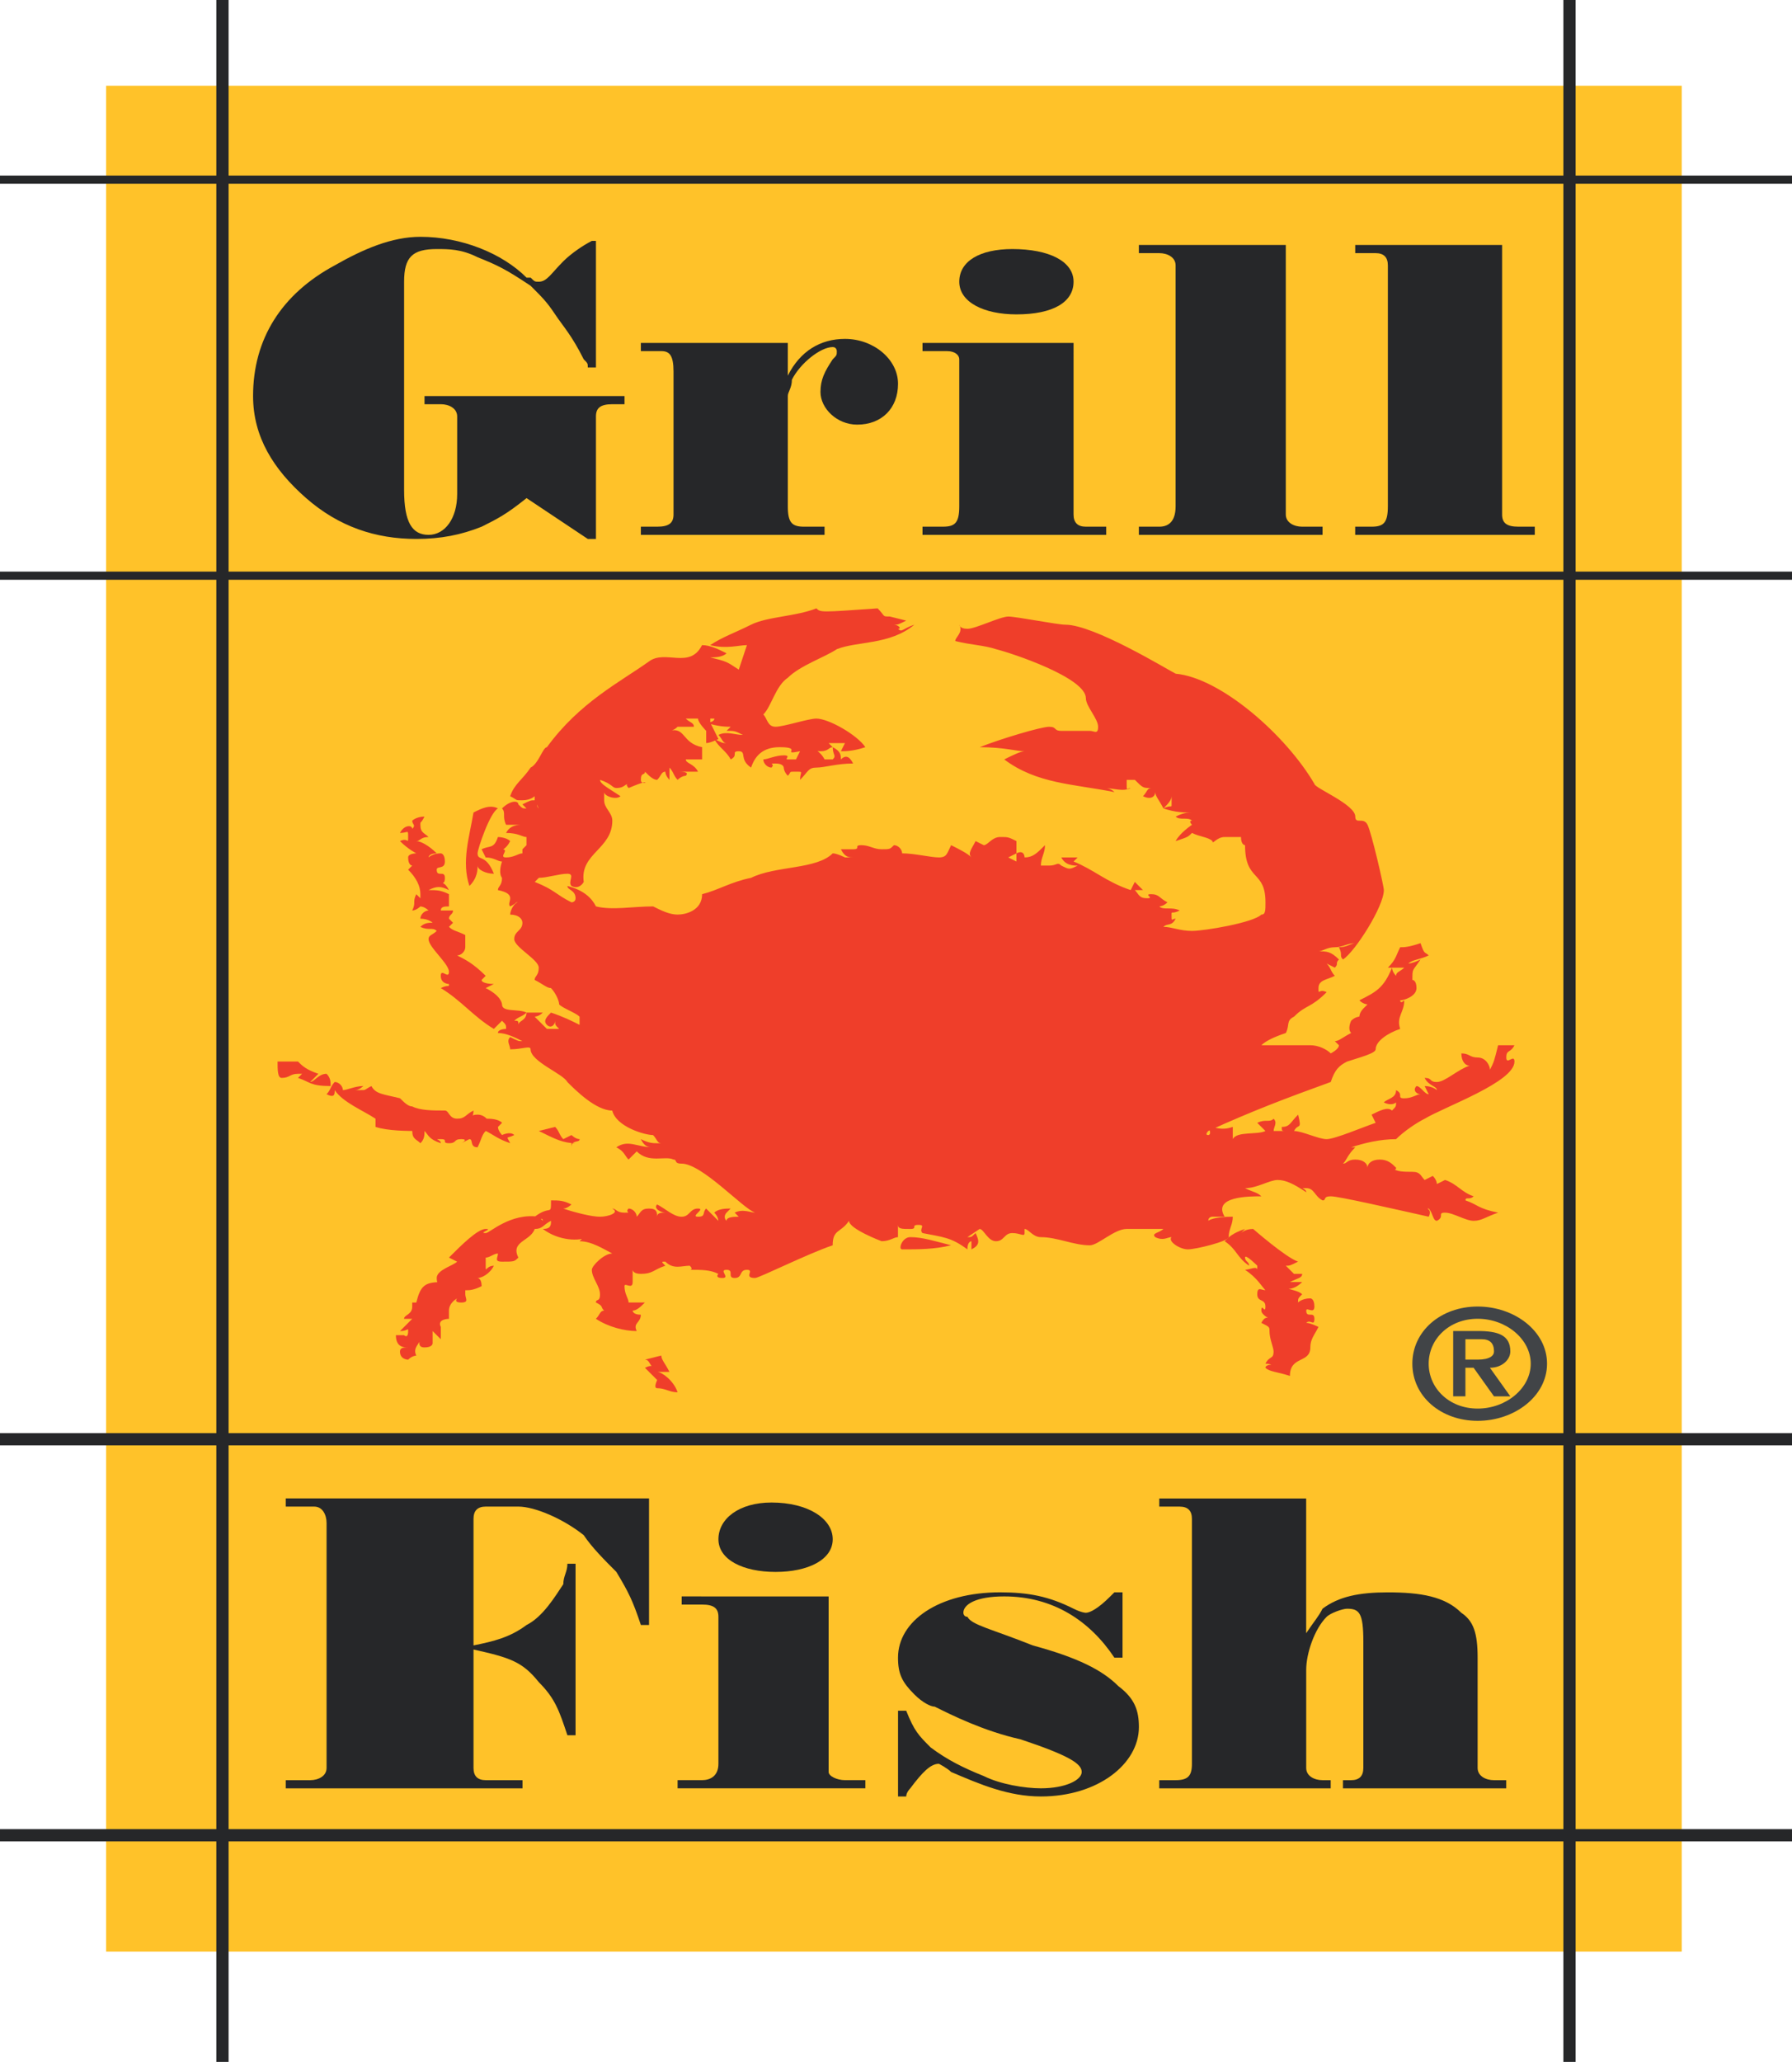 <?xml version="1.0" encoding="utf-8"?>
<!-- Generator: Adobe Illustrator 16.0.0, SVG Export Plug-In . SVG Version: 6.00 Build 0)  -->
<!DOCTYPE svg PUBLIC "-//W3C//DTD SVG 1.1//EN" "http://www.w3.org/Graphics/SVG/1.1/DTD/svg11.dtd">
<svg version="1.1" id="Layer_1" xmlns="http://www.w3.org/2000/svg" xmlns:xlink="http://www.w3.org/1999/xlink" x="0px" y="0px"
	 width="152.78px" height="175.748px" viewBox="19.989 8.504 152.78 175.748" enable-background="new 19.989 8.504 152.78 175.748"
	 xml:space="preserve">
<g>
	<polygon fill="#FFC229" points="29.037,15.812 163.371,15.812 163.371,174.854 29.037,174.854 	"/>
	<path fill="#EF3E2A" d="M89.592,60.358c0.348,0.348,0.348,0.348,5.22,0c0.696,0.696,0.348,0.696,1.044,0.696l1.392,0.348
		c-0.696,0.348-0.696,0.348-1.044,0.348c0.348,0,0.695,0.348,0.348,0.348c0.348,0.348,0.348,0,1.393-0.348
		c-2.088,1.74-4.874,1.392-6.612,2.088c-1.044,0.696-3.132,1.392-4.177,2.436c-1.044,0.696-1.392,2.436-2.088,3.132
		c0.348,0.348,0.348,1.044,1.044,1.044c0.696,0,2.784-0.696,3.48-0.696c1.044,0,3.48,1.392,4.176,2.437
		c-1.044,0.348-1.74,0.348-2.088,0.348l0.348-0.696c0,0-1.044,0-1.392,0c0,0,0,0,0.348,0.348c-0.348,0-0.348,0.348-1.044,0.348
		s-0.696-0.348-1.044-0.348l0,0c0.348,0,1.044,0.348,1.392,1.044h0.696c0.348-0.348,0-0.348,0-1.044
		c0.696,0.348,0.696,0.696,0.696,1.044c0.348-0.348,0.696-0.348,1.044,0.348c-1.392,0-2.436,0.348-3.132,0.348
		c-0.696,0-0.696,0.348-1.392,1.044c0-0.696,0.348-0.696-0.348-0.696c-0.696,0-0.348,0-0.696,0.348
		c-0.348-0.348-0.348-0.696-0.348-0.696s0-0.348-0.696-0.348c-0.696,0,0,0-0.348,0.348c-0.348,0-0.696-0.348-0.696-0.696
		c0.348,0,1.044-0.348,1.74-0.348c0.696,0,0,0.348,0.348,0.348h0.696l0.348-0.696c-1.74,0.348,0.348-0.348-1.74-0.348
		c-1.392,0-2.088,0.696-2.436,1.74c-1.044-0.696-0.348-1.392-1.044-1.392s0,0.348-0.696,0.696c-0.348-0.696-1.044-1.044-1.392-1.74
		c0.696,0.348,0.696,0.348,1.044,0.348c-0.348,0-0.348-0.348-0.696-0.696c0.696-0.348,1.392,0,2.088,0
		c-0.696-0.348-0.696-0.348-1.392-0.348l0.348-0.348c-0.348,0-1.044,0-2.088-0.348c0,0,0.696,0,0.696-0.348c0,0,0,0-0.348,0v0.348
		c0,0,0.348,0.696,0.696,1.392c0,0-0.696,0.348-1.044,0.348c0-0.348,0-1.044,0-1.044s-0.696-0.696-0.696-1.044h-1.044
		c0.348,0.348,0.696,0.348,0.696,0.696h-1.392c-0.348,0.348-0.696,0.348-0.696,0.348c1.392-0.348,1.044,1.044,2.784,1.393v1.044
		c-0.696,0-1.044,0-1.392,0c0,0.348,0.696,0.348,1.044,1.044h-1.74c0.348,0,1.044,0,0.696,0.348c0,0-0.348,0-0.696,0.348
		c-0.348-0.348-0.348-0.696-0.696-1.044c0,0,0,0.348,0,1.044c0,0-0.348-0.348-0.348-0.696c-0.348,0-0.348,0.348-0.696,0.696
		c-0.348,0-0.696-0.348-1.044-0.696c0,0.348-0.348,0-0.348,0.696s1.392-0.348-1.044,0.696c0,0-0.348-0.348,0-0.348
		c-0.348,0-0.348,0.348-1.044,0.348c-0.348,0-0.348-0.348-1.392-0.696c0,0.348,0.696,0.696,1.74,1.392
		c-0.348,0.348-1.392,0-1.392-0.348c0,0.348,0,0,0,0.696c0,0.696,0.696,1.044,0.696,1.74c0,2.436-2.784,2.784-2.436,5.22
		c0,0-0.348,0.696-1.044,0.348c-0.348-0.348,0.348-1.044-0.348-1.044c-0.696,0-1.74,0.348-2.436,0.348l-0.348,0.348
		c1.74,0.696,1.74,1.044,3.132,1.74c0,0,0.348,0,0.348-0.348c0-0.696-0.696-0.696-0.696-1.044c1.392,0.348,2.088,1.044,2.436,1.74
		c1.392,0.348,3.132,0,4.873,0c0.696,0.348,1.392,0.696,2.088,0.696c0.696,0,2.088-0.348,2.088-1.74
		c1.392-0.348,2.436-1.044,4.176-1.392c2.088-1.044,5.568-0.696,6.96-2.088c0.348,0,1.044,0.348,1.044,0.348s0.348,0,0.696,0
		c-0.348,0-0.696,0-1.044-0.696c0.348,0,0.348,0,1.044,0c0.696,0,0-0.348,0.696-0.348c0.696,0,1.044,0.348,1.74,0.348
		c0.696,0,0.696,0,1.044-0.348c0.348,0,0.695,0.348,0.695,0.696c1.045,0,2.437,0.348,3.133,0.348c0.695,0,0.695-0.348,1.044-1.044
		c0.696,0.348,1.394,0.696,1.739,1.044c-0.348-0.348,0-0.696,0.349-1.392l0.696,0.348c0.348,0,0.695-0.696,1.392-0.696
		s0.696,0,1.394,0.348v1.044l-0.696,0.348l0.696,0.348c0,0,0-0.348,0-0.696c0.695-0.348,0.695,0.348,0.695,0.348
		c0.696,0,1.044-0.348,1.74-1.044c0,0.696-0.35,1.044-0.35,1.74c0.35,0,0,0,0.697,0c0.695,0,0.695-0.348,1.043,0
		c0.696,0.348,0.696,0.348,1.394,0c-0.349,0-1.046,0-1.394-0.696h1.394l-0.349,0.348c1.739,0.696,2.783,1.74,4.871,2.436l0.35-0.696
		c0,0,0.348,0.348,0.695,0.696c-0.349,0-0.349,0-0.695,0c0.348,0.348,0.348,0.696,1.044,0.696c0.694,0-0.349-0.348,0.348-0.348
		c0.697,0,0.696,0.348,1.394,0.696c-0.35,0.348-0.696,0.348-0.696,0.348c0.348,0.348,1.044,0,1.739,0.348
		c-0.695,0.348-0.695,0-0.695,0.348c0,0.696,0,0.348,0.348,0.348c-0.348,0.696-0.695,0.348-1.044,0.696
		c0.696,0,1.394,0.348,2.437,0.348c1.045,0,5.221-0.696,5.916-1.392c0.349,0,0.349-0.348,0.349-1.044c0-2.784-1.74-1.74-1.74-4.872
		c0,0-0.348,0-0.348-0.696c0-0.348,0.348-0.348,0.348,0c-0.348,0-1.044,0-1.739,0s-1.043,0.696-1.043,0.348
		c-0.35-0.348-1.045-0.348-1.74-0.696c-0.35,0.348-0.35,0.348-1.394,0.696c0.349-0.696,1.394-1.392,1.394-1.392s-0.35-0.348,0-0.348
		c-0.35-0.348-1.045,0-1.394-0.348c0.696-0.348,1.044-0.348,1.394-0.348c-0.696,0-1.394,0-2.438-0.348
		c0.696-0.348,0.696,0,0.696-0.348v-0.696c0,0.348-0.349,0.696-0.696,1.044c-0.348-0.696-0.695-1.044-0.695-1.392
		c0,0.348-0.349,0.696-1.045,0.348c0.35-0.348,0.35-0.696,0.696-0.696c-0.696,0-0.696,0-1.392-0.696h-0.696c0,0,0-0.348,0,0.348
		c0,0.696,0,0.348,0.349,0.348c-0.695,0.348-1.393,0-2.437,0c0.349,0,0.694,0,1.044,0.348c-3.48-0.696-6.611-0.696-9.396-2.784
		c0.696-0.348,1.393-0.696,1.74-0.696c-0.695,0-1.74-0.348-3.828-0.348c1.739-0.696,5.221-1.74,5.916-1.74
		c0.696,0,0.348,0.348,1.045,0.348h2.437c0.348,0,0.694,0.348,0.694-0.348c0-0.696-1.043-1.74-1.043-2.436
		c0-1.74-6.265-3.828-7.656-4.176c-1.045-0.348-2.088-0.348-3.48-0.696c0-0.348,0.696-0.696,0.35-1.392c0,0,0,0.348,0.695,0.348
		s2.783-1.044,3.479-1.044s4.177,0.696,4.872,0.696c2.437,0,8.701,3.828,9.396,4.176c3.827,0.348,9.396,5.22,11.832,9.396
		c0,0.348,3.48,1.74,3.48,2.784c0,0.696,0.695,0,1.044,0.696c0.348,0.696,1.392,5.22,1.392,5.568c0,1.392-2.436,5.22-3.479,5.916
		c-0.35-0.348,0-0.348-0.35-1.044c0.696,0,1.045-0.348,1.394-0.348c-0.696,0-1.044,0.348-1.74,0.348s-1.044,0.348-1.394,0.348
		c0.697,0,1.045,0,1.74,0.696c-0.348,0.348,0,0.348-0.348,0.696l-0.695-0.348c0.348,0.348,0.348,0.696,0.695,1.044
		c-0.695,0.348-1.393,0.348-1.393,1.044c0,0.696,0,0,0.695,0.348c-1.392,1.392-1.74,1.044-2.783,2.088
		c-0.696,0.348-0.349,0.696-0.696,1.393c-1.044,0.349-1.74,0.695-2.089,1.044c1.045,0,3.48,0,4.178,0
		c0.695,0,1.393,0.348,1.738,0.694c0,0,0.697-0.349,0.697-0.694c0,0,0,0-0.349-0.349c0.349,0,0.696-0.349,1.392-0.695
		c-0.348-0.35,0-1.045,0-1.045c0.35-0.348,0.696-0.348,0.696-0.348s0-0.348,0.349-0.696c0,0,0,0-0.349,0c0,0,0,0,0.349,0
		l0.349-0.348c0,0-0.349,0-0.696-0.348c1.393-0.696,2.088-1.044,2.784-2.784c0,0,0,0.348,0.349,0.696
		c0-0.348,0.348-0.348,0.695-0.696c-0.348,0-0.695,0-1.393,0c0.695-0.696,0.695-1.044,1.045-1.74c0.348,0,0.695,0,1.738-0.348
		c0.35,1.044,0.35,0.696,0.696,1.044c-0.696,0.348-1.392,0.348-1.739,0.696c0,0,0.348,0,1.043-0.348
		c-0.695,1.044-0.695,0.696-0.695,1.74c0,0,0.349,0,0.349,0.696c0,0.696-1.044,1.044-1.392,1.044c0,0,0,0.348,0.348,0
		c0,1.044-0.695,1.392-0.348,2.436c-1.045,0.35-2.09,1.045-2.09,1.74c0,0.348-1.392,0.697-2.436,1.045
		c-0.695,0.348-1.044,0.695-1.393,1.74c-3.828,1.391-6.612,2.436-10.44,4.176c0,0-0.349,0.348,0,0.348c0,0,0.349,0,0-0.695
		c0.696,0,1.044,0.349,2.088,0v0.695v0.348c0.349-0.694,2.089-0.348,2.784-0.694l-0.695-0.695c0.695-0.351,1.045,0,1.393-0.351
		c0.349,0.351,0,0.697,0,1.046c0,0,0.695,0,1.043,0c-0.348,0-0.348,0-0.348-0.349c0.696,0,0.696-0.348,1.393-1.045
		c0.349,1.394,0,0.697-0.348,1.394c0.695,0,2.088,0.694,2.783,0.694c0.696,0,3.133-1.043,4.176-1.391c0,0,0,0-0.348-0.697
		c0.696-0.348,1.393-0.695,1.74-0.348c0.348-0.348,0.348-0.348,0.348-0.695c0,0-0.348,0.348-1.044,0
		c0.349-0.35,1.044-0.35,1.044-1.045c0.696,0.348,0,0.695,0.696,0.695s1.044-0.348,1.392-0.348c-0.348,0-0.695-0.349-0.348-0.695
		c0.348,0,0.695,0.695,1.044,0.695c0,0,0,0-0.349-0.695c0.695,0,1.045,0.348,1.045,0.348c0-0.348-0.696-0.348-1.045-1.043
		c0.695,0,0.349,0.348,1.045,0.348c0.695,0,1.74-1.045,2.783-1.393c-0.349,0-0.695-0.348-0.695-1.045c0.695,0,0.695,0.35,1.392,0.35
		s1.046,0.695,1.046,1.043c0.348-0.694,0.348-0.694,0.694-2.088h1.394c-0.35,0.695-0.696,0.348-0.696,1.045
		c0,0.695,0.696-0.35,0.696,0.349c0,1.739-5.916,3.827-7.656,4.87c-0.696,0.351-1.74,1.046-2.438,1.74
		c-1.392,0-2.783,0.349-3.828,0.697c0,0,0,0,0.35,0c-0.696,0.695-0.696,1.043-1.045,1.391c0.349,0,0.349-0.348,1.045-0.348
		c0.695,0,1.044,0.348,1.044,0.697c0-0.35,0.348-0.697,1.044-0.697c0.695,0,1.044,0.348,1.392,0.697c0,0.348-0.348,0-0.348,0
		c0.348,0.348,1.044,0.348,1.739,0.348s0.695,0.348,1.045,0.695l0.695-0.348c0.349,0.348,0.349,0.694,0.349,0.694l0.696-0.348
		c1.043,0.348,1.392,1.045,2.436,1.394c-0.348,0.348-0.696,0-0.696,0.348c1.044,0.348,1.044,0.695,2.784,1.045
		c-1.044,0.348-1.393,0.695-2.088,0.695c-0.696,0-1.74-0.695-2.436-0.695c-0.696,0,0,0.348-0.696,0.695
		c-0.349,0-0.349-0.695-0.696-1.045c-0.348,0,0.348,0,0,0.696c-3.132-0.696-7.656-1.739-8.354-1.739
		c-0.694,0-0.348,0.348-0.694,0.348c-0.696-0.348-0.696-1.043-1.394-1.043c-0.696,0,0,0,0,0.348
		c-1.043-0.697-1.74-1.045-2.436-1.045s-1.74,0.697-2.785,0.697c0.696,0.348,1.045,0.348,1.393,0.695c-1.043,0-4.176,0-3.131,1.739
		h-1.045c0,0-0.349,0-0.349,0.349c0,0,0.349-0.349,2.088-0.349c0,0.695-0.348,1.043-0.348,1.74c0,0.348-2.784,1.043-3.48,1.043
		c-0.694,0-1.739-0.695-1.392-1.043c-0.348,0-0.696,0.348-1.393,0c-0.349-0.349,0.349-0.349,0.695-0.697c-1.044,0-2.436,0-3.132,0
		c-1.044,0-2.437,1.394-3.132,1.394c-1.393,0-2.784-0.695-4.178-0.695c-0.694,0-1.043-0.697-1.392-0.697c0,0,0,0,0,0.35
		c0,0.349-0.349,0-1.044,0s-0.695,0.695-1.393,0.695s-1.045-1.045-1.393-1.045l-1.044,0.697c0.349,0,0.349,0,0.695-0.348
		c0.349,0.694,0.349,1.043-0.349,1.391c0,0,0-0.348,0-0.695c0,0-0.348,0-0.348,0.695c-1.393-1.043-2.089-1.043-3.829-1.391
		c-0.348-0.351,0.349-0.697-0.348-0.697c-0.697,0,0,0.348-0.696,0.348c-0.695,0-1.043,0-1.043-0.348v0.348v0.697
		c-0.348,0-0.696,0.348-1.392,0.348c0,0-2.784-1.045-2.784-1.74c-0.696,1.045-1.392,0.695-1.392,2.088
		c-2.088,0.697-6.265,2.785-6.612,2.785c-1.044,0,0-0.697-0.696-0.697c-0.696,0-0.348,0.697-1.044,0.697
		c-0.696,0,0-0.697-0.696-0.697c-0.696,0,0.348,0.697-0.348,0.697s-0.348-0.35-0.348-0.35c-0.696-0.348-1.392-0.348-2.436-0.348
		c0,0,0.348,0,0-0.348c-0.696,0-1.392,0.348-2.088-0.349c-0.348,0-0.348,0,0,0.349c-1.044,0.348-1.044,0.694-2.088,0.694
		c-0.696,0-0.696-0.349-0.696-0.349c0,0.349,0,0.349,0,1.046c0,0.694-0.696,0-0.696,0.348c0,0.695,0.348,1.045,0.348,1.394
		c0.348,0,0.696,0,1.392,0c-0.348,0.348-0.696,0.694-1.044,0.694c0,0,0,0.349,0.696,0.349c0,0.696-0.696,0.696-0.348,1.393
		c-1.044,0-2.436-0.348-3.48-1.045c0.348-0.348,0.348-0.695,0.696-0.695c-0.348-0.348,0-0.348-0.696-0.695
		c0-0.348,0.348,0,0.348-0.696c0-0.695-0.696-1.392-0.696-2.089c0-0.348,1.044-1.391,1.74-1.391c-0.696-0.35-1.74-1.045-2.784-1.045
		c0.348-0.348,0.348-0.348,0.696-0.348c-0.696,0.348-2.436,0.348-3.829-0.697c0.696,0,0.696-0.348,0.696-0.695
		c-0.696,0.349-0.696,0.695-1.392,0.695c-0.348,1.045-2.088,1.045-1.392,2.438c-0.348,0.349-0.348,0.349-1.392,0.349
		c-0.696,0-0.348-0.349-0.348-0.694c-0.348,0-0.696,0.348-1.044,0.348v0.695c0,0.694,0,0,0.696,0
		c-0.348,0.694-1.044,1.045-1.392,1.045c0,0,0.348,0,0.348,0.694c-0.696,0.349-1.044,0.349-1.392,0.349c0,0,0,0,0,0.348
		c0,0.35,0.348,0.697-0.348,0.697s-0.348-0.349-0.348-0.349s-0.696,0.349-0.696,1.043c0,0.349,0,0.349,0,0.695
		c0,0-1.044,0-0.696,0.696v1.043l-0.696-0.694c0,0.349,0,0.349,0,1.045c0,0,0,0.349-0.696,0.349c-0.696,0-0.348-0.697-0.348-0.697
		c0,0.35-0.696,0.697-0.348,1.393c0,0-0.348,0-0.696,0.348c0,0-0.696,0-0.696-0.694c0-0.349,0.348-0.349,0.696-0.349
		c-0.348,0-1.044,0-1.044-1.045h0.696c0,0,0.348,0.349,0.348-0.348c0-0.348,0,0-0.696,0c0.696-0.695,0.696-0.695,1.044-1.045
		c0,0,0,0-0.696,0c0-0.348,0.696-0.348,0.696-1.043s0,0,0-0.348h0.348c0.348-1.394,0.696-1.74,2.088-1.74
		c0,0-0.348,0.348-0.348-0.348c0-0.697,1.392-1.045,1.74-1.394c0,0,0,0-0.696-0.349c1.044-1.045,2.436-2.438,3.132-2.438
		c0.696,0-0.696,0.35,0,0.35c0.348,0,2.088-1.739,4.524-1.393c0.348,0.348,0.348,0.348,0.348,0.348c0-0.348-0.348,0-0.696-0.348
		c1.392-1.045,1.392,0,1.392-1.393c0.696,0,1.044,0,1.74,0.348c0,0-0.348,0.348-0.696,0.348c1.044,0.351,2.437,0.697,3.132,0.697
		c0.696,0,1.74-0.348,1.044-0.697c0.348,0,0.348,0.351,1.044,0.351c0.696,0,0,0,0.348-0.351c0.348,0,0.696,0.351,0.696,0.697
		c0.348-0.348,0.348-0.697,1.044-0.697c0.696,0,0.696,0.351,0.696,0.697c0-0.348,0.348-0.348,0.696-0.348
		c-0.348,0-1.044-0.35-0.696-0.697c0.696,0.348,1.392,1.045,2.088,1.045s0.696-0.697,1.392-0.697c0.696,0-0.696,0.697,0,0.697
		c0.696,0,0.348-0.348,0.696-0.697l1.044,1.045c0,0,0-0.348-0.348-0.694c0.348-0.351,1.044-0.351,1.392-0.351
		c-0.348,0.351-0.348,0.351-0.348,0.351s-0.348,0.348,0,0.694c0-0.348,0.696-0.348,1.044-0.348c0,0,0,0-0.348-0.348
		c0.696-0.35,1.392,0,1.74,0c-1.044-0.35-4.524-4.178-6.264-4.178c-0.696,0-0.348-0.349-0.696-0.349
		c-0.696-0.348-2.088,0.349-3.132-0.694l-0.696,0.694c-0.348-0.348-0.348-0.694-1.044-1.043c1.044-0.696,1.74,0,3.132,0
		c-0.348,0-0.696,0-1.044-0.696c0.696,0.348,1.044,0.348,1.392,0.348c0,0,0,0,0.348,0c-0.348,0-0.348-0.348-0.696-0.695
		c-0.696,0-3.132-0.695-3.48-2.088c-1.392,0-3.132-1.74-3.828-2.436c-0.348-0.697-3.132-1.74-3.132-2.785c0-0.348-0.696,0-1.74,0
		c0-0.348-0.348-0.695,0-1.043c0.696,0.348,0.696,0.348,1.044,0.348c-0.696-0.348-1.392-0.695-2.088-0.695
		c0-0.35,0.696-0.35,0.696-0.35c0-0.347,0-0.347-0.348-0.695c0,0-0.348,0.348-0.696,0.695c-1.74-1.043-2.784-2.436-4.524-3.479
		c0.696-0.348,0.696,0,0.696-0.348c0,0-0.696,0-0.696-0.696c0-0.696,0.696,0.348,0.696-0.348s-1.74-2.088-1.74-2.784
		c0-0.348,0.348-0.348,0.696-0.696c-0.348-0.348-0.696,0-1.392-0.348c0.348-0.348,0.696-0.348,1.044-0.348
		c0,0-0.348-0.348-1.044-0.348c0-0.348,0.348-0.696,0.696-0.696c-0.348-0.348-0.696-0.348-0.696-0.348s-0.348,0.348-0.696,0.348
		c0.348-0.696,0-0.696,0.348-1.392l0.348,0.348c0,0,0,0,0-0.348c0-0.696-0.348-1.392-1.044-2.088l0.348-0.348
		c0,0-0.348,0-0.348-0.696c0-0.348,0.696-0.348,0.696-0.348s-0.696-0.348-1.392-1.044c0.696-0.348,0.696,0.348,0.696-0.348
		c0-0.696,0-0.348-0.696-0.348c0.348-0.696,1.044-0.696,1.044-0.348c0.348-0.348,0-0.348,0-0.696c0,0,0.348-0.348,1.044-0.348
		c-0.348,0.696-0.348,0.348-0.348,0.696c0,0.696,0.348,0.696,0.696,1.044c-0.696,0-0.696,0.348-1.044,0.348
		c0.348,0,1.044,0.348,1.74,1.044c-0.696,0-0.696,0.348-0.696,0.348s0.348-0.348,1.044-0.348c0,0,0.348,0,0.348,0.696
		s-0.696,0.348-0.696,0.696c0,0.696,0.696,0,0.696,0.696c0,0.696-0.348,0.348-0.696,0.348c0.348,0,0.696,0,1.044,0.696
		c-0.696-0.348-1.044-0.348-1.74,0c0.696,0,1.044,0,1.74,0.348v1.044c-0.348,0-0.696,0-0.696,0.348c0,0,0.696,0,1.044,0
		c0,0.348-0.348,0.348-0.348,0.696l0.348,0.348c-0.348,0.348-0.348,0.348-0.348,0.348c0.348,0.348,0.696,0.348,1.392,0.696v1.044
		c0,0.348-0.348,0.696-0.696,0.696c0.696,0.348,1.392,0.696,2.436,1.74l-0.348,0.348c0,0.348,1.044,0.348,1.044,0.348l-0.696,0.348
		c1.392,0.696,1.392,1.392,1.392,1.392c0,0.696,1.392,0.348,2.088,0.696c-0.348,0.348-0.696,0.348-1.044,0.696
		c0.348,0,0.348,0,0.348,0.348c0-0.348,0.696-0.348,0.696-1.044h1.392c-0.348,0.348-0.696,0.348-0.696,0.348
		s0.348,0.348,1.044,1.043h1.044c-0.348-0.347-0.348-0.347-0.348-0.695c0,0.348-0.348,0.695-0.696,0.348
		c-0.348-0.348,0-0.696,0.348-1.044c1.044,0.348,1.74,0.696,2.436,1.044c0-0.348,0-0.696,0-0.696
		c-0.348-0.348-1.392-0.696-1.74-1.044c0-0.348-0.348-1.044-0.696-1.392c-0.348,0-0.696-0.348-1.392-0.696
		c0-0.348,0.348-0.348,0.348-1.044c0-0.696-2.088-1.74-2.088-2.436c0-0.696,0.696-0.696,0.696-1.392
		c0-0.348-0.348-0.696-1.044-0.696c0-0.348,0.348-1.044,0.696-1.044c-0.348,0,0,0-0.696,0.348c-0.348-0.348,0.696-1.044-1.044-1.392
		c0-0.348,0.348-0.348,0.348-1.044c0,0-0.348-0.348,0-1.392c-0.348,0-0.696-0.348-1.392-0.348c0,0,0,0-0.348-0.696
		c0.696-0.348,1.044,0,1.392-1.044c0,0,0.696,0,1.044,0.348c-0.348,0.696-0.696,0.696-1.044,1.044c0,0-0.348-0.348,0.348-0.348
		s-0.348,0.696,0.348,0.696c0.696,0,1.044-0.348,1.392-0.348c0,0,0,0,0-0.348l0.348-0.348v-0.696c-0.348,0-0.696-0.348-1.74-0.348
		c0.348-0.696,1.044-0.696,1.392-0.696c-0.348,0-0.696,0-1.392,0c-0.348-0.696,0-1.044-0.348-1.392
		c0.696-0.696,1.392-0.696,1.392-0.348c0.348,0.348,0.348,0.348,0.696,0.348c0,0,0,0-0.348-0.348
		c0.696-0.348,0.696-0.348,1.044-0.348c0.348,0,0,0.348,0.348,0.696l-0.348-0.696v-0.348c0,0-0.348,0.348-1.044,0.348
		c-0.696,0-0.348,0-1.044-0.348c0.348-1.044,1.044-1.392,1.74-2.436c0.696-0.348,1.044-1.74,1.392-1.74
		c2.784-3.829,6.265-5.568,8.701-7.309c1.392-1.044,3.48,0.696,4.524-1.392c0.696,0,1.392,0.348,2.088,0.696
		c-0.348,0.348-1.044,0.348-1.392,0.348c1.392,0.348,1.392,0.348,2.436,1.044c0,0,0.348-1.044,0.696-2.088
		c-0.696,0-1.74,0.348-3.132,0c1.044-0.696,2.088-1.044,3.48-1.74C85.416,61.054,87.852,61.054,89.592,60.358L89.592,60.358z"/>
	<path fill="#EF3E2A" d="M71.147,73.235h2.088c0.348,0,0,0.348-0.696,0.348c-0.696,0-1.044,0.696-2.088,1.044
		c0-0.696,1.044-1.392,1.044-1.392C71.147,73.235,71.147,73.235,71.147,73.235L71.147,73.235z"/>
	<path fill="#EF3E2A" d="M62.446,77.411c-0.696,0.348-1.74,3.48-1.74,3.828c0,0.696,0.696,0,1.392,1.74
		c-0.696,0-1.392-0.348-1.392-0.696c0,0.348,0,1.044-0.696,1.74c-0.696-2.088,0-4.176,0.348-6.264
		C61.054,77.411,61.75,77.063,62.446,77.411L62.446,77.411z"/>
	<path fill="#EF3E2A" d="M45.394,98.987c0.348,0.349,0.696,0.695,1.74,1.044l-0.696,0.696c0.348,0,0.696-0.696,1.392-0.696
		c0.348,0.35,0.348,0.696,0.348,1.045c-1.74,0-1.74-0.349-2.784-0.695l0.348-0.35c0,0,0.696,0-0.348,0
		c-0.696,0-0.696,0.35-1.392,0.35c-0.348,0-0.348-0.696-0.348-1.394H45.394L45.394,98.987z"/>
	<path fill="#EF3E2A" d="M48.526,100.729c0.348,0,0.696,0.348,0.696,0.694c0.348,0,1.044-0.348,1.74-0.348
		c0,0-0.348,0.348-0.696,0.348c0,0-0.348,0,0.348,0c0.696,0,0.348,0,1.044-0.348c0.348,0.694,1.044,0.694,2.436,1.043
		c0.348,0.35,0.696,0.696,1.044,0.696c0.696,0.349,1.74,0.349,2.784,0.349c0.348,0,0.348,0.694,1.044,0.694
		c0.696,0,0.696-0.348,1.392-0.694c0,0.694-0.348,0.348,0.348,0.348c0.696,0,1.044,0.697,1.044,0.697s0,0-0.348-0.351
		c0.348,0,1.044,0,1.392,0.351l-0.348,0.349c0,0.348,0.348,0.694,0.348,0.694s0.696-0.349,1.044,0c-0.696,0.349-0.696,0-0.348,0.695
		c-1.044-0.349-1.392-0.695-2.088-1.044c-0.348,0.349-0.348,0.695-0.696,1.394c-0.696,0-0.348-0.696-0.696-0.696l-0.696,0.348
		c0,0,0.696-0.348,0-0.348s-0.348,0.348-1.044,0.348s0-0.348-0.696-0.348c-0.696,0,0,0,0,0.348
		c-1.044-0.348-1.044-0.695-1.392-1.043c0,0.348,0,0.695-0.348,1.043c-0.348-0.348-0.696-0.348-0.696-1.043c0-0.348,0.348,0,0.348,0
		c-0.696,0-2.436,0-3.48-0.348c0,0,0-0.349,0-0.697c-1.044-0.695-2.784-1.392-3.48-2.437c0,0.349,0,0.695-0.696,0.349
		C48.178,101.424,48.178,101.076,48.526,100.729L48.526,100.729z"/>
	<path fill="#EF3E2A" d="M67.319,104.558c0.348,0.348,0.348,0.694,0.696,1.043l0.696-0.349c0,0,0.348,0.349,0.696,0.349
		c0,0.348-0.696,0-0.696,0.696c0-0.696,0-0.35,0.348-0.35c-1.044,0-1.74-0.349-3.132-1.044L67.319,104.558L67.319,104.558z"/>
	<path fill="#EF3E2A" d="M126.133,113.256l-0.348,0.351c0,0,0.348-0.351,1.044-0.351c0,0,2.783,2.438,3.828,2.785
		c-0.695,0.349-0.695,0.349-1.045,0.349l0.697,0.694c0,0-0.349,0-0.697,0c0.35,0,0.697,0,1.394,0c0,0.351-0.349,0.351-1.044,0.697
		c0.348,0,0.695,0,1.044,0c-0.696,0.694-1.394,0.694-1.739,0.348c0.695,0.349,1.392,0.349,1.739,0.695
		c-0.349,0.35-0.349,0.35-0.349,0.696c0,0,0.349-0.348,1.045-0.348c0,0,0.348,0,0.348,0.695s-0.695,0-0.695,0.348
		c0,0.695,0.695,0,0.695,0.695c0,0.697-0.348,0-0.695,0.35c0.349,0,1.043,0.348,1.043,0.348c-0.348,0.695-0.694,1.043-0.694,1.74
		c0,1.392-1.74,0.695-1.74,2.437c-1.044-0.349-1.739-0.349-2.089-0.695c0-0.35,1.045-0.35,1.045,0c-0.35,0-0.35-0.35-1.045-0.35
		c0.35-0.695,0.695-0.349,0.695-1.043c0-0.349-0.348-1.046-0.348-1.74c0-0.349,0-0.349-0.695-0.695
		c0.348-0.696,0.695-0.35,0.695-0.35s-0.695-0.349-0.695-0.695c0-0.694,0.348,0.349,0.348-0.348s-0.695-0.349-0.695-1.045
		c0-0.695,0.348-0.349,0.695-0.349c-0.348-0.348-0.695-1.043-1.74-1.74c0.35,0,1.045-0.348,1.045,0c0,0,0,0.349,0-0.348
		c0,0-1.045-1.043-1.045-0.695c0,0.349,0.35,0.349,0.35,0.695c-1.045-0.695-1.045-1.393-2.088-2.088
		C124.741,113.953,125.089,113.604,126.133,113.256L126.133,113.256z"/>
	<path fill="#EF3E2A" d="M97.597,113.953c1.043,0,2.088,0.348,3.479,0.694c-1.394,0.349-2.784,0.349-4.177,0.349
		C96.552,114.996,96.899,113.953,97.597,113.953L97.597,113.953z"/>
	<path fill="#EF3E2A" d="M74.975,124.394l1.392-0.349c0,0.349,0.348,0.695,0.696,1.394c-0.696,0-0.696,0-1.044,0
		c0.348,0,1.392,0.694,1.74,1.739c-0.696,0-1.044-0.348-1.74-0.348c-0.348,0,0-0.697,0-0.697s-0.348-0.348-1.044-1.043
		c0.696-0.35,0.696,0,0.696,0C75.323,124.74,75.323,124.394,74.975,124.394L74.975,124.394z"/>
	<path fill="#414447" d="M147.362,127.524h1.392l-1.739-2.436c1.045,0,1.739-0.697,1.739-1.393c0-1.394-1.044-1.74-2.784-1.74
		h-2.088v5.568h1.044v-2.437h0.696L147.362,127.524L147.362,127.524z M144.926,124.394v-1.74h1.394c0.695,0,1.043,0.35,1.043,1.045
		c0,0.348-0.348,0.695-1.393,0.695H144.926L144.926,124.394z M140.401,124.74c0,2.784,2.437,4.872,5.567,4.872
		c3.134,0,5.917-2.088,5.917-4.872c0-2.783-2.783-4.871-5.917-4.871C142.838,119.869,140.401,121.957,140.401,124.74L140.401,124.74
		z M141.794,124.74c0-2.089,1.74-3.828,4.176-3.828c2.438,0,4.524,1.739,4.524,3.828c0,2.09-2.088,3.827-4.524,3.827
		C143.534,128.567,141.794,126.83,141.794,124.74L141.794,124.74z"/>
	<polygon fill="#262729" points="19.989,164.414 172.769,164.414 172.769,165.459 19.989,165.459 	"/>
	<polygon fill="#262729" points="19.989,130.658 172.769,130.658 172.769,131.701 19.989,131.701 	"/>
	<polygon fill="#262729" points="19.989,57.226 172.769,57.226 172.769,57.922 19.989,57.922 	"/>
	<polygon fill="#262729" points="19.989,23.468 172.769,23.468 172.769,24.165 19.989,24.165 	"/>
	<polygon fill="#262729" points="38.433,8.504 39.478,8.504 39.478,184.252 38.433,184.252 	"/>
	<polygon fill="#262729" points="153.278,8.504 154.321,8.504 154.321,184.252 153.278,184.252 	"/>
	<path fill="#262729" d="M65.23,32.169h-0.348c-2.088-2.088-5.568-3.48-9.049-3.48c-2.436,0-4.872,1.044-7.308,2.436
		c-4.524,2.436-6.96,6.264-6.96,11.136c0,3.48,1.74,6.265,4.524,8.701c2.784,2.436,5.916,3.48,9.396,3.48
		c2.088,0,3.828-0.348,5.568-1.044c1.392-0.696,2.088-1.044,3.829-2.436l5.22,3.48h0.696v-10.44c0-0.696,0.348-1.044,1.392-1.044
		h1.044v-0.696H56.182v0.696h1.392c0.696,0,1.392,0.348,1.392,1.044v6.612c0,2.088-1.044,3.479-2.436,3.479
		c-1.392,0-2.088-1.044-2.088-3.829V32.517c0-2.088,0.696-2.784,2.784-2.784c1.044,0,2.088,0,3.48,0.696
		c1.74,0.696,2.437,1.044,4.524,2.436c1.044,1.044,1.392,1.392,2.088,2.436c0.696,1.044,1.392,1.74,2.436,3.828
		c0.348,0.348,0.348,0.348,0.348,0.696h0.696V29.037H70.45c-0.696,0.348-1.74,1.044-2.437,1.74c-1.044,1.044-1.392,1.74-2.088,1.74
		l0,0C65.579,32.517,65.579,32.517,65.23,32.169L65.23,32.169L65.23,32.169z"/>
	<path fill="#262729" d="M87.155,37.737H74.627v0.696h1.74c0.696,0,1.044,0.348,1.044,1.74v12.181c0,0.696-0.348,1.044-1.392,1.044
		h-1.392v0.696h15.661v-0.696h-1.74c-1.044,0-1.392-0.348-1.392-1.74v-9.396c0-0.348,0.348-0.696,0.348-1.392
		c0.696-1.392,2.436-2.784,3.48-2.784c0.348,0,0.348,0.348,0.348,0.348c0,0.348,0,0.348-0.348,0.696
		c-0.696,1.044-1.044,1.74-1.044,2.784c0,1.392,1.393,2.784,3.132,2.784c2.088,0,3.48-1.392,3.48-3.48
		c0-2.088-2.088-3.828-4.524-3.828c-2.088,0-3.828,1.044-4.873,3.132l0,0V37.737L87.155,37.737z"/>
	<path fill="#262729" d="M98.64,37.737v0.696h2.09c0.694,0,1.043,0.348,1.043,0.696v12.528c0,1.393-0.349,1.74-1.393,1.74h-1.74
		v0.696h15.661v-0.696h-1.739c-0.695,0-1.045-0.348-1.045-1.044V37.737H98.64L98.64,37.737z M106.297,29.733
		c-2.784,0-4.524,1.044-4.524,2.784c0,1.74,2.088,2.784,4.873,2.784c3.131,0,4.871-1.044,4.871-2.784
		C111.517,30.777,109.429,29.733,106.297,29.733L106.297,29.733z"/>
	<path fill="#262729" d="M129.612,29.385h-12.527v0.696h1.74c0.695,0,1.392,0.348,1.392,1.044v20.533c0,1.393-0.694,1.74-1.392,1.74
		h-1.74v0.696h15.661v-0.696h-1.74c-0.696,0-1.394-0.348-1.394-1.044V29.385L129.612,29.385z"/>
	<path fill="#262729" d="M148.06,29.385H135.53v0.696h1.738c0.696,0,1.045,0.348,1.045,1.044v20.533c0,1.393-0.349,1.74-1.393,1.74
		h-1.393v0.696h15.312v-0.696h-1.393c-1.045,0-1.393-0.348-1.393-1.044V29.385H148.06z"/>
	<path fill="#262729" d="M44.35,136.228v0.694h2.437c0.696,0,1.044,0.695,1.044,1.394v20.881c0,0.695-0.696,1.043-1.392,1.043H44.35
		v0.697h20.185v-0.697h-3.132c-0.696,0-1.044-0.348-1.044-1.043v-10.094c3.132,0.696,4.176,1.045,5.568,2.785
		c1.392,1.393,1.74,2.436,2.436,4.522h0.696v-14.615h-0.696c0,0.695-0.348,1.043-0.348,1.738c-0.696,1.045-1.74,2.784-3.132,3.479
		c-1.393,1.045-2.785,1.394-4.524,1.74v-10.789c0-0.695,0.348-1.043,1.044-1.043h2.784c1.392,0,3.828,1.043,5.568,2.436
		c0.696,1.045,1.74,2.088,2.784,3.134c1.044,1.739,1.392,2.436,2.088,4.522h0.696v-10.787H44.35V136.228z"/>
	<path fill="#262729" d="M78.107,144.578v0.694h1.74c1.044,0,1.392,0.351,1.392,1.045v12.527c0,1.045-0.696,1.394-1.392,1.394
		h-2.088v0.696h16.009v-0.696h-1.74c-0.696,0-1.392-0.349-1.392-0.695v-14.965H78.107L78.107,144.578z M85.764,136.574
		c-2.784,0-4.524,1.391-4.524,3.131c0,1.739,2.088,2.785,4.872,2.785c2.784,0,4.873-1.046,4.873-2.785
		C90.985,137.965,88.896,136.574,85.764,136.574L85.764,136.574z"/>
	<path fill="#262729" d="M114.997,144.229l-0.35,0.349c-1.043,1.045-1.738,1.394-2.088,1.394c0,0-0.348,0-1.043-0.349
		c-2.088-1.045-3.828-1.394-6.266-1.394c-5.22,0-8.7,2.437-8.7,5.568c0,1.391,0.349,2.088,1.392,3.131
		c0.695,0.697,1.393,1.045,1.74,1.045c1.393,0.695,4.176,2.088,7.309,2.783c4.177,1.393,5.221,2.088,5.221,2.785
		c0,0.695-1.393,1.393-3.48,1.393c-1.392,0-3.479-0.35-4.871-1.045c-1.74-0.695-3.133-1.393-4.524-2.436
		c-1.044-1.045-1.392-1.393-2.088-3.133h-0.696v7.309h0.696c0-0.348,0.349-0.695,0.349-0.695c1.043-1.393,1.739-2.09,2.437-2.09
		c0,0,0.696,0.35,1.044,0.697c2.438,1.043,4.872,2.088,7.656,2.088c4.871,0,8.353-2.785,8.353-5.916c0-1.393-0.349-2.436-1.739-3.48
		c-1.393-1.393-3.479-2.436-7.309-3.479c-3.48-1.394-5.221-1.739-5.568-2.437c-0.349,0-0.349-0.348-0.349-0.348
		c0-0.697,1.044-1.393,3.479-1.393c4.176,0,7.31,2.088,9.396,5.221h0.695v-5.568H114.997L114.997,144.229z"/>
	<path fill="#262729" d="M118.825,136.228v0.694h1.74c0.694,0,1.043,0.349,1.043,1.043v20.882c0,1.045-0.349,1.393-1.393,1.393
		h-1.392v0.697h14.616v-0.697h-0.695c-0.696,0-1.393-0.348-1.393-1.043v-8.354c0-1.391,0.695-3.479,1.739-4.522
		c0.349-0.348,1.394-0.695,1.74-0.695c1.044,0,1.392,0.348,1.392,2.783v10.789c0,0.695-0.348,1.043-1.043,1.043h-0.695v0.697h13.92
		v-0.697h-1.045c-0.695,0-1.393-0.348-1.393-1.043V149.8c0-2.088-0.348-3.133-1.392-3.828c-1.392-1.393-3.479-1.74-6.265-1.74
		c-2.437,0-4.177,0.349-5.567,1.394c-0.349,0.694-0.696,1.043-1.394,2.088l0,0v-11.483h-12.525V136.228z"/>
</g>
</svg>
